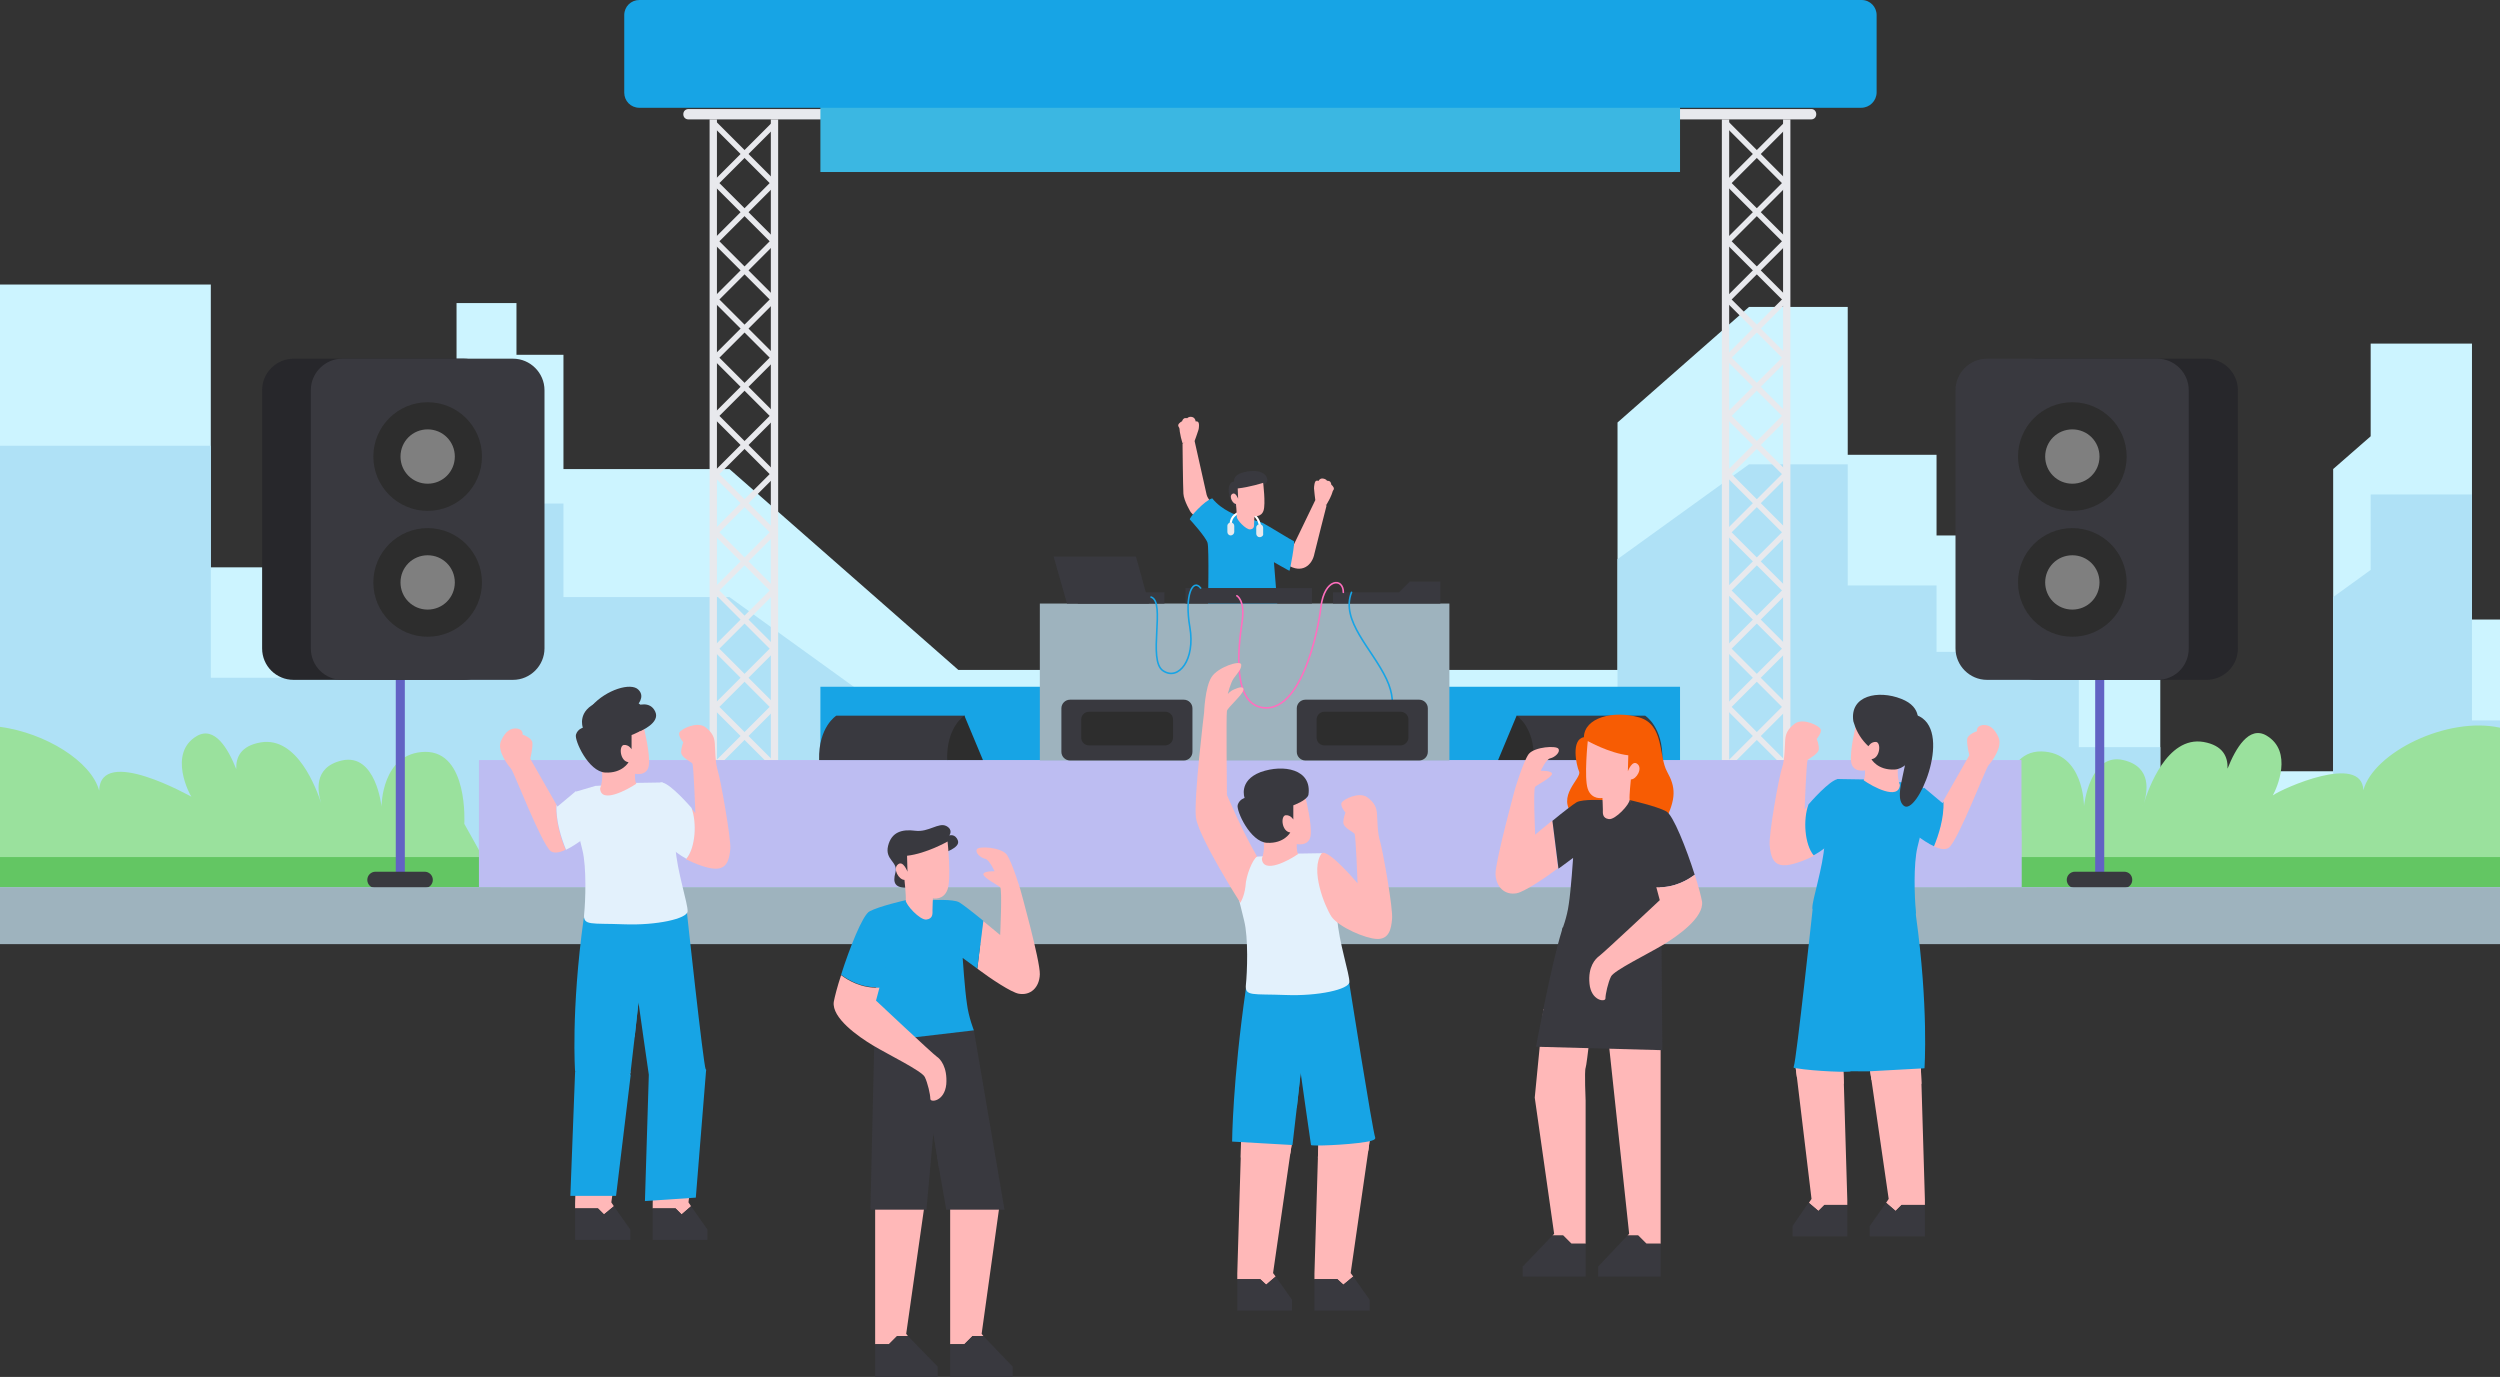 <?xml version="1.0" encoding="utf-8"?>
<!-- Generator: Adobe Illustrator 23.0.1, SVG Export Plug-In . SVG Version: 6.00 Build 0)  -->
<svg version="1.1" xmlns="http://www.w3.org/2000/svg" xmlns:xlink="http://www.w3.org/1999/xlink" x="0px" y="0px"
	 viewBox="0 0 579.9 319.4" style="enable-background:new 0 0 579.9 319.4;" xml:space="preserve">
<rect x="0" y="0" width="579.9" height="319.4" fill="#333333" stroke="none"/>
<style type="text/css">
	.st0{fill:#CCF4FF;}
	.st1{fill:#AFE1F6;}
	.st2{fill:#9AE19D;}
	.st3{fill:#63C663;}
	.st4{fill:#E8E9ED;}
	.st5{fill:#3BB7E2;}
	.st6{fill:#17A4E5;}
	.st7{fill:#BDBDF2;}
	.st8{fill:#FFB8B8;}
	.st9{fill:none;stroke:#E252A0;stroke-width:0.175;stroke-linecap:round;stroke-linejoin:round;stroke-miterlimit:10;}
	.st10{fill:none;stroke:#E252A0;stroke-width:0.173;stroke-linecap:round;stroke-linejoin:round;stroke-miterlimit:10;}
	.st11{fill:none;stroke:#FFFFFF;stroke-width:0.5;stroke-miterlimit:10;}
	.st12{fill:#39393F;}
	.st13{fill:#9EB3BE;}
	.st14{fill:none;stroke:#FF6EBE;stroke-width:0.375;stroke-linecap:round;stroke-linejoin:round;stroke-miterlimit:10;}
	.st15{fill:none;stroke:#17A4E5;stroke-width:0.375;stroke-linecap:round;stroke-linejoin:round;stroke-miterlimit:10;}
	.st16{fill:#2D2D2D;}
	.st17{fill:#6262C4;}
	.st18{fill:#27272B;}
	.st19{fill:#7F7F7F;}
	.st20{fill:#E3F1FC;}
	.st21{fill:#F75C03;}
	.st22{fill:none;stroke:#362451;stroke-width:0.314;stroke-linecap:round;stroke-linejoin:round;stroke-miterlimit:10;}
</style>
<g id="BACKGROUND">
</g>
<g id="OBJECTS">
	<g>
		<polygon class="st0" points="579.9,143.7 579.9,206.8 0,206.8 0,66 48.9,66 48.9,131.6 88.3,131.6 105.9,102.7 105.9,70.3 
			119.8,70.3 119.8,82.3 130.7,82.3 130.7,108.8 169.2,108.8 222.3,155.4 375.2,155.4 375.2,98 405.7,71.2 428.6,71.2 428.6,105.5 
			449.2,105.5 449.2,124.2 482.2,124.2 482.2,151.2 501.1,151.2 501.1,178.9 541.2,178.9 541.2,108.8 549.9,101.2 549.9,79.7 
			573.4,79.7 573.4,143.7 		"/>
		<polygon class="st1" points="579.9,167.1 579.9,218.9 0,218.9 0,103.4 48.9,103.4 48.9,157.2 88.3,157.2 105.9,133.5 105.9,106.9 
			119.8,106.9 119.8,116.8 130.7,116.8 130.7,138.5 169.2,138.5 222.3,176.8 375.2,176.8 375.2,129.7 405.7,107.7 428.6,107.7 
			428.6,135.8 449.2,135.8 449.2,151.2 482.2,151.2 482.2,173.3 501.1,173.3 501.1,196 541.2,196 541.2,138.5 549.9,132.2 
			549.9,114.7 573.4,114.7 573.4,167.1 		"/>
	</g>
	<g>
		<path class="st2" d="M116.1,205.8H0v-37.2c10.5,1.4,21.2,8,23,14.8c0.3-10.6,21.3,1.4,21.4,1.4v0c-0.3-0.3-5.6-10.1,1.3-14.1
			c4.1-2.3,7.2,2.9,9.1,7.7c-0.1-2.7,1-5.4,5.7-6.2c8.5-1.4,12.9,10.8,14,14.1c-0.7-2.3-2.1-8.3,4.8-9.9c7.9-1.8,9.2,10.7,9.2,10.7
			c0-0.1,0-12.5,10.1-12.7c10.1-0.1,9.1,16.7,9.1,16.7l4.3,7.7L116.1,205.8z"/>
		<polygon class="st3" points="112.1,198.8 116.1,205.8 0,205.8 0,198.8 		"/>
		<path class="st2" d="M497,187C497,187,497,187,497,187c0-0.1,0-0.1,0.1-0.2C497,186.9,497,187,497,187z M548.2,183.3
			c-0.3-8.7-18.8-0.4-21,1.2c0.9-1.6,4.8-10.2-1.5-13.9c-4-2.3-7.1,2.9-9,7.7c0.1-2.7-1-5.4-5.6-6.2c-8.5-1.4-12.8,11-13.8,14.2
			c0.7-2.3,2.1-8.4-4.8-10c-7.8-1.8-9.1,10.7-9.1,10.7c0-0.1,0-12.5-9.9-12.7c-10-0.1-9,16.7-9,16.7l-4.3,7.7l-3.9,7h123.6v-36.9
			C567.7,166.1,550.6,174.5,548.2,183.3z"/>
		<polygon class="st3" points="579.9,198.8 579.9,205.8 456.2,205.8 460.1,198.8 		"/>
	</g>
	<g>
		<g>
			<g>
				<g>
					<g>
						<g>
							<rect x="178.8" y="27.7" class="st4" width="1.7" height="151.6"/>
							<rect x="164.6" y="27.7" class="st4" width="1.7" height="151.6"/>
						</g>
						<g>
							
								<rect x="162.7" y="170.1" transform="matrix(0.707 -0.707 0.707 0.707 -70.146 172.127)" class="st4" width="20.1" height="1.3"/>
							
								<rect x="162.7" y="170.1" transform="matrix(0.707 0.707 -0.707 0.707 171.313 -72.112)" class="st4" width="20.1" height="1.3"/>
						</g>
						<g>
							
								<rect x="162.7" y="156.6" transform="matrix(0.707 -0.707 0.707 0.707 -60.605 168.175)" class="st4" width="20.1" height="1.3"/>
							
								<rect x="162.7" y="156.6" transform="matrix(0.707 0.707 -0.707 0.707 161.772 -76.064)" class="st4" width="20.1" height="1.3"/>
						</g>
						<g>
							
								<rect x="162.7" y="143.1" transform="matrix(0.707 -0.707 0.707 0.707 -51.064 164.224)" class="st4" width="20.1" height="1.3"/>
							
								<rect x="162.7" y="143.1" transform="matrix(0.707 0.707 -0.707 0.707 152.231 -80.016)" class="st4" width="20.1" height="1.3"/>
						</g>
						<g>
							
								<rect x="162.7" y="129.6" transform="matrix(0.707 -0.707 0.707 0.707 -41.523 160.272)" class="st4" width="20.1" height="1.3"/>
							
								<rect x="162.7" y="129.6" transform="matrix(0.707 0.707 -0.707 0.707 142.691 -83.968)" class="st4" width="20.1" height="1.3"/>
						</g>
						<g>
							
								<rect x="162.7" y="116.1" transform="matrix(0.707 -0.707 0.707 0.707 -31.982 156.32)" class="st4" width="20.1" height="1.3"/>
							
								<rect x="162.7" y="116.1" transform="matrix(0.707 0.707 -0.707 0.707 133.15 -87.92)" class="st4" width="20.1" height="1.3"/>
						</g>
						<g>
							
								<rect x="162.7" y="102.6" transform="matrix(0.707 -0.707 0.707 0.707 -22.441 152.368)" class="st4" width="20.1" height="1.3"/>
							
								<rect x="162.7" y="102.6" transform="matrix(0.707 0.707 -0.707 0.707 123.609 -91.872)" class="st4" width="20.1" height="1.3"/>
						</g>
						<g>
							
								<rect x="162.7" y="89.1" transform="matrix(0.707 -0.707 0.707 0.707 -12.9 148.416)" class="st4" width="20.1" height="1.3"/>
							
								<rect x="162.7" y="89.1" transform="matrix(0.707 0.707 -0.707 0.707 114.068 -95.824)" class="st4" width="20.1" height="1.3"/>
						</g>
						<g>
							
								<rect x="162.7" y="75.6" transform="matrix(0.707 -0.707 0.707 0.707 -3.359 144.464)" class="st4" width="20.1" height="1.3"/>
							
								<rect x="162.7" y="75.6" transform="matrix(0.707 0.707 -0.707 0.707 104.527 -99.776)" class="st4" width="20.1" height="1.3"/>
						</g>
						<g>
							
								<rect x="162.7" y="62.1" transform="matrix(0.707 -0.707 0.707 0.707 6.182 140.512)" class="st4" width="20.1" height="1.3"/>
							
								<rect x="162.7" y="62.1" transform="matrix(0.707 0.707 -0.707 0.707 94.986 -103.728)" class="st4" width="20.1" height="1.3"/>
						</g>
						<g>
							
								<rect x="162.7" y="48.6" transform="matrix(0.707 -0.707 0.707 0.707 15.723 136.56)" class="st4" width="20.1" height="1.3"/>
							
								<rect x="162.7" y="48.6" transform="matrix(0.707 0.707 -0.707 0.707 85.445 -107.68)" class="st4" width="20.1" height="1.3"/>
						</g>
						<g>
							
								<rect x="162.7" y="35.1" transform="matrix(0.707 -0.707 0.707 0.707 25.263 132.608)" class="st4" width="20.1" height="1.3"/>
							
								<rect x="162.7" y="35.1" transform="matrix(0.707 0.707 -0.707 0.707 75.904 -111.632)" class="st4" width="20.1" height="1.3"/>
						</g>
					</g>
					<g>
						<g>
							<rect x="413.6" y="27.7" class="st4" width="1.7" height="151.6"/>
							<rect x="399.4" y="27.7" class="st4" width="1.7" height="151.6"/>
						</g>
						<g>
							
								<rect x="397.5" y="170.1" transform="matrix(0.707 -0.707 0.707 0.707 -1.373 338.158)" class="st4" width="20.1" height="1.3"/>
							
								<rect x="397.5" y="170.1" transform="matrix(0.707 0.707 -0.707 0.707 240.085 -238.143)" class="st4" width="20.1" height="1.3"/>
						</g>
						<g>
							
								<rect x="397.5" y="156.6" transform="matrix(0.707 -0.707 0.707 0.707 8.168 334.207)" class="st4" width="20.1" height="1.3"/>
							
								<rect x="397.5" y="156.6" transform="matrix(0.707 0.707 -0.707 0.707 230.544 -242.095)" class="st4" width="20.1" height="1.3"/>
						</g>
						<g>
							
								<rect x="397.5" y="143.1" transform="matrix(0.707 -0.707 0.707 0.707 17.709 330.255)" class="st4" width="20.1" height="1.3"/>
							
								<rect x="397.5" y="143.1" transform="matrix(0.707 0.707 -0.707 0.707 221.003 -246.047)" class="st4" width="20.1" height="1.3"/>
						</g>
						<g>
							
								<rect x="397.5" y="129.6" transform="matrix(0.707 -0.707 0.707 0.707 27.25 326.304)" class="st4" width="20.1" height="1.3"/>
							
								<rect x="397.5" y="129.6" transform="matrix(0.707 0.707 -0.707 0.707 211.464 -250)" class="st4" width="20.1" height="1.3"/>
						</g>
						<g>
							
								<rect x="397.5" y="116.1" transform="matrix(0.707 -0.707 0.707 0.707 36.791 322.352)" class="st4" width="20.1" height="1.3"/>
							
								<rect x="397.5" y="116.1" transform="matrix(0.707 0.707 -0.707 0.707 201.923 -253.952)" class="st4" width="20.1" height="1.3"/>
						</g>
						<g>
							
								<rect x="397.5" y="102.6" transform="matrix(0.707 -0.707 0.707 0.707 46.331 318.399)" class="st4" width="20.1" height="1.3"/>
							
								<rect x="397.5" y="102.6" transform="matrix(0.707 0.707 -0.707 0.707 192.381 -257.903)" class="st4" width="20.1" height="1.3"/>
						</g>
						<g>
							
								<rect x="397.5" y="89.1" transform="matrix(0.707 -0.707 0.707 0.707 55.872 314.447)" class="st4" width="20.1" height="1.3"/>
							
								<rect x="397.5" y="89.1" transform="matrix(0.707 0.707 -0.707 0.707 182.84 -261.855)" class="st4" width="20.1" height="1.3"/>
						</g>
						<g>
							
								<rect x="397.5" y="75.6" transform="matrix(0.707 -0.707 0.707 0.707 65.413 310.495)" class="st4" width="20.1" height="1.3"/>
							
								<rect x="397.5" y="75.6" transform="matrix(0.707 0.707 -0.707 0.707 173.299 -265.807)" class="st4" width="20.1" height="1.3"/>
						</g>
						<g>
							
								<rect x="397.5" y="62.1" transform="matrix(0.707 -0.707 0.707 0.707 74.955 306.544)" class="st4" width="20.1" height="1.3"/>
							
								<rect x="397.5" y="62.1" transform="matrix(0.707 0.707 -0.707 0.707 163.759 -269.76)" class="st4" width="20.1" height="1.3"/>
						</g>
						<g>
							
								<rect x="397.5" y="48.6" transform="matrix(0.707 -0.707 0.707 0.707 84.496 302.592)" class="st4" width="20.1" height="1.3"/>
							
								<rect x="397.5" y="48.6" transform="matrix(0.707 0.707 -0.707 0.707 154.218 -273.712)" class="st4" width="20.1" height="1.3"/>
						</g>
						<g>
							
								<rect x="397.5" y="35.1" transform="matrix(0.707 -0.707 0.707 0.707 94.036 298.639)" class="st4" width="20.1" height="1.3"/>
							
								<rect x="397.5" y="35.1" transform="matrix(0.707 0.707 -0.707 0.707 144.676 -277.663)" class="st4" width="20.1" height="1.3"/>
						</g>
					</g>
				</g>
				<path class="st4" d="M420.2,25.3H159.7c-0.7,0-1.2,0.5-1.2,1.2l0,0c0,0.7,0.5,1.2,1.2,1.2h260.4c0.7,0,1.2-0.5,1.2-1.2l0,0
					C421.3,25.8,420.8,25.3,420.2,25.3z"/>
			</g>
			<rect x="190.3" y="21.4" class="st5" width="199.4" height="18.5"/>
			<rect x="190.3" y="159.3" class="st6" width="199.4" height="18.5"/>
			<path class="st6" d="M431.7,25H148.3c-2,0-3.5-1.6-3.5-3.5V3.5c0-2,1.6-3.5,3.5-3.5h283.5c2,0,3.5,1.6,3.5,3.5v17.9
				C435.3,23.4,433.7,25,431.7,25z"/>
		</g>
		<g>
			<rect x="111.1" y="176.3" class="st7" width="357.8" height="29.5"/>
			<rect x="111.1" y="192.7" class="st7" width="357.8" height="13.1"/>
		</g>
		<g>
			<g>
				<g>
					<g>
						<g>
							<path class="st8" d="M273.6,98.9c-0.1,1.5,0.7,3.9,0.7,3.9s1.4-0.3,1.6-0.5c0.1-0.2,1.5-2.4,1.6-2.7s0.2-1.1,0.2-1.1l-3-0.2"
								/>
							<path class="st8" d="M277.2,98.7c0.4-1.2-0.1-1.9-0.8-2c-0.7-0.1-1,0.3-1,0.3s-0.6-0.1-0.8,0.1c-0.3,0.2-0.4,0.6-0.4,0.6
								s-0.8,0.4-0.9,0.9s0.9,1.3,1.1,1.7c0.2,0.4,2-0.3,2.4-0.8S277.2,98.7,277.2,98.7z"/>
							<path class="st8" d="M278.2,121l-2-2.2c0,0-1.6-2.6-1.7-4.3c-0.1-1.8-0.2-11.6-0.2-11.6s0.8-0.5,0.9-1
								c0.1-0.5,1.9-2.5,1.9-2.5s-1.2-0.1-1.1-0.8c0-0.7,1.4-1,1.8-0.8c0.5,0.2,0.3,1.6,0.2,1.9c-0.1,0.4-0.9,2.6-0.9,2.6l2.8,12.5
								c0.5,1.7,3.3,4.1,3.3,4.1l-4.9,2.6"/>
							<path class="st9" d="M275,98.5"/>
							<path class="st9" d="M275.3,100.3"/>
						</g>
						<g>
							<path class="st8" d="M309.2,113.6c-0.2,1.4-1.6,3.6-1.6,3.6s-1.3-0.6-1.4-0.8c-0.1-0.2-0.9-2.7-0.9-2.9
								c0-0.3,0.1-1.1,0.1-1.1l2.9,0.5"/>
							<path class="st8" d="M305.7,112.7c-0.1-1.3,0.5-1.8,1.2-1.7s0.9,0.5,0.9,0.5s0.6,0,0.8,0.3c0.2,0.3,0.2,0.6,0.2,0.6
								s0.7,0.6,0.6,1c0,0.5-1.1,1-1.4,1.4c-0.3,0.4-1.9-0.8-2.1-1.2C305.6,113,305.7,112.7,305.7,112.7z"/>
							<path class="st8" d="M299.6,127.4l5.5-11.4c0,0-0.3-2.3-0.3-2.7c0-0.4,0.1-1.8,0.6-1.8c0.5-0.1,1.7,0.5,1.6,1.2
								c-0.1,0.7-1.3,0.6-1.3,0.6s1.3,2.3,1.3,2.8c0,0.5,0.7,1.2,0.7,1.2s-2.4,9.4-2.8,11.1c-0.5,2.7-2.9,4.8-6.3,2.6"/>
							<path class="st10" d="M305.6,113.1"/>
							<path class="st10" d="M306.7,112"/>
						</g>
						<path class="st6" d="M287.2,119.6c0,0-3.7-1.1-6-4c-1.7,0.4-5.5,4.6-5.2,4.9c0.3,0.3,3.7,4.1,4.1,5.4
							c0.4,1.3,0.1,14.9,0.1,14.9l16.1-0.4l-0.8-10c0,0,3.5,2,3.6,2c0.1,0,1.4-6.8,1-6.9c-0.4-0.1-6-3.6-7.2-4.2
							c-1.2-0.5-3.1-0.9-3.1-0.9L287.2,119.6z"/>
						<path class="st11" d="M285.5,121.6c-0.2-3.4,6-4.5,6.8,0.5"/>
						<g>
							<path class="st12" d="M287,117.9c-1-0.4-2-2.5-2-4.4c0.1-1.9,1.3-1.8,1.3-1.8s-0.5-1.4,2-2.1c2.5-0.7,5-0.4,5.6,1.3
								c0.6,1.6-2.1,2-2.1,2L287,117.9z"/>
							<g>
								<g>
									<path class="st8" d="M287.1,113.3l0.1,2.4c0,0-0.6-1.7-1.4-1.1c-0.8,0.6,0.2,2.3,0.9,2.3c0,0,0.2,2.3,0.2,3
										c-0.1,0.6,2.1,3,3.1,2.9c1-0.1,0.9-0.9,0.9-1.4c0-0.5,0.1-1.7,0.1-1.7s1.6,0.3,2.1-1.3S293,112,293,112
										S289.9,113,287.1,113.3z"/>
								</g>
							</g>
						</g>
					</g>
					<path class="st4" d="M285.5,124.2L285.5,124.2c-0.5,0-0.8-0.4-0.8-0.8v-1.4c0-0.5,0.4-0.8,0.8-0.8l0,0c0.5,0,0.8,0.4,0.8,0.8
						v1.4C286.3,123.8,285.9,124.2,285.5,124.2z"/>
					<path class="st4" d="M292.2,124.6L292.2,124.6c-0.5,0-0.8-0.4-0.8-0.8v-1.4c0-0.5,0.4-0.8,0.8-0.8l0,0c0.5,0,0.8,0.4,0.8,0.8
						v1.4C293.1,124.2,292.7,124.6,292.2,124.6z"/>
				</g>
				<rect x="241.2" y="140" class="st13" width="95" height="36.4"/>
				<g>
					<rect x="250" y="137.4" class="st12" width="20.1" height="2.6"/>
					<polygon class="st12" points="244.4,129.1 263.5,129.1 266.5,140 247.5,140 					"/>
				</g>
				<rect x="275" y="136.4" class="st12" width="29.3" height="3.6"/>
				<polygon class="st12" points="309.2,140 309.2,137.4 324.5,137.4 327,134.9 334.1,134.9 334.1,140 				"/>
				<path class="st14" d="M311.6,137.4c0-3.5-4.4-3.3-5.2,3.4c-0.8,6.7-4.7,23.6-12.8,23.4c-8.1-0.2-6.3-14.6-5.5-19.8
					c0.8-5.2-1.2-6.2-1.2-6.2"/>
				<path class="st15" d="M313.5,137.4c-2.6,6.6,4.8,13.1,8.1,20.1c3.3,7-0.4,10.5-0.4,10.5"/>
				<path class="st15" d="M278.5,136.4c-1.8-2.3-3.8,1.6-2.5,9.1c1.3,7.5-2.6,12.5-6.2,10.1c-3.7-2.4,0.7-16-2.8-17.1"/>
			</g>
			<g>
				<path class="st12" d="M274.6,162.3h-26.4c-1.1,0-2,0.9-2,2v10.1c0,1.1,0.9,2,2,2h26.4c1.1,0,2-0.9,2-2v-10.1
					C276.6,163.2,275.7,162.3,274.6,162.3z"/>
				<path class="st16" d="M270.3,172.9h-17.7c-1,0-1.8-0.8-1.8-1.8v-4.2c0-1,0.8-1.8,1.8-1.8h17.7c1,0,1.8,0.8,1.8,1.8v4.2
					C272.1,172,271.3,172.9,270.3,172.9z"/>
			</g>
			<g>
				<path class="st12" d="M329.2,162.3h-26.4c-1.1,0-2,0.9-2,2v10.1c0,1.1,0.9,2,2,2h26.4c1.1,0,2-0.9,2-2v-10.1
					C331.2,163.2,330.3,162.3,329.2,162.3z"/>
				<path class="st16" d="M324.9,172.9h-17.7c-1,0-1.8-0.8-1.8-1.8v-4.2c0-1,0.8-1.8,1.8-1.8h17.7c1,0,1.8,0.8,1.8,1.8v4.2
					C326.7,172,325.9,172.9,324.9,172.9z"/>
			</g>
		</g>
		<g>
			<path class="st12" d="M351.8,166l4,10.3h24l0,0l5.8,0c0.2-7.7-4-10.3-4-10.3H351.8z"/>
			<path class="st16" d="M355.8,176.3c0.2-7.7-4-10.3-4-10.3l-4.3,10.3L355.8,176.3z"/>
		</g>
		<g>
			<path class="st12" d="M223.8,166l-4,10.3h-24l0,0l-5.8,0c-0.2-7.7,4-10.3,4-10.3H223.8z"/>
			<path class="st16" d="M219.7,176.3c-0.2-7.7,4-10.3,4-10.3l4.3,10.3L219.7,176.3z"/>
		</g>
		<g>
			<g>
				<g>
					<rect x="486" y="154.8" class="st17" width="2.1" height="49.3"/>
					<path class="st12" d="M492.7,202.2h-11.4c-1,0-1.9,0.8-1.9,1.9l0,0c0,1,0.8,1.9,1.9,1.9h11.4c1,0,1.9-0.8,1.9-1.9l0,0
						C494.6,203,493.8,202.2,492.7,202.2z"/>
				</g>
				<g>
					<path class="st18" d="M511.8,157.7h-39.5c-4,0-7.3-3.3-7.3-7.3V90.5c0-4,3.3-7.3,7.3-7.3h39.5c4,0,7.3,3.3,7.3,7.3v59.9
						C519.1,154.5,515.8,157.7,511.8,157.7z"/>
					<path class="st12" d="M500.4,157.7h-39.5c-4,0-7.3-3.3-7.3-7.3V90.5c0-4,3.3-7.3,7.3-7.3h39.5c4,0,7.3,3.3,7.3,7.3v59.9
						C507.7,154.5,504.5,157.7,500.4,157.7z"/>
					<g>
						<g>
							<circle class="st16" cx="480.7" cy="105.9" r="12.6"/>
							<path class="st19" d="M487,105.9c0,3.5-2.8,6.3-6.3,6.3c-3.5,0-6.3-2.8-6.3-6.3c0-3.5,2.8-6.3,6.3-6.3
								C484.2,99.6,487,102.4,487,105.9z"/>
						</g>
						<g>
							<circle class="st16" cx="480.7" cy="135.1" r="12.6"/>
							<path class="st19" d="M487,135.1c0,3.5-2.8,6.3-6.3,6.3c-3.5,0-6.3-2.8-6.3-6.3s2.8-6.3,6.3-6.3
								C484.2,128.8,487,131.6,487,135.1z"/>
						</g>
					</g>
				</g>
			</g>
			<g>
				<g>
					
						<rect x="91.8" y="154.8" transform="matrix(-1 -1.224647e-16 1.224647e-16 -1 185.703 358.858)" class="st17" width="2.1" height="49.3"/>
					<path class="st12" d="M87.1,202.2h11.4c1,0,1.9,0.8,1.9,1.9l0,0c0,1-0.8,1.9-1.9,1.9H87.1c-1,0-1.9-0.8-1.9-1.9l0,0
						C85.2,203,86.1,202.2,87.1,202.2z"/>
				</g>
				<g>
					<path class="st18" d="M68.1,157.7h39.5c4,0,7.3-3.3,7.3-7.3V90.5c0-4-3.3-7.3-7.3-7.3H68.1c-4,0-7.3,3.3-7.3,7.3v59.9
						C60.8,154.5,64.1,157.7,68.1,157.7z"/>
					<path class="st12" d="M79.4,157.7H119c4,0,7.3-3.3,7.3-7.3V90.5c0-4-3.3-7.3-7.3-7.3H79.4c-4,0-7.3,3.3-7.3,7.3v59.9
						C72.1,154.5,75.4,157.7,79.4,157.7z"/>
					<g>
						<g>
							<circle class="st16" cx="99.2" cy="105.9" r="12.6"/>
							<path class="st19" d="M92.9,105.9c0,3.5,2.8,6.3,6.3,6.3c3.5,0,6.3-2.8,6.3-6.3c0-3.5-2.8-6.3-6.3-6.3
								C95.7,99.6,92.9,102.4,92.9,105.9z"/>
						</g>
						<g>
							<circle class="st16" cx="99.2" cy="135.1" r="12.6"/>
							<path class="st19" d="M92.9,135.1c0,3.5,2.8,6.3,6.3,6.3c3.5,0,6.3-2.8,6.3-6.3s-2.8-6.3-6.3-6.3
								C95.7,128.8,92.9,131.6,92.9,135.1z"/>
						</g>
					</g>
				</g>
			</g>
		</g>
	</g>
	<g>
		<rect y="205.8" class="st13" width="579.9" height="13.2"/>
	</g>
	<g>
		<g>
			<g>
				<polygon class="st8" points="317.4,266.9 313.3,295.3 313.9,296.1 311.6,298 310.2,296.7 304.9,296.7 304.9,295.4 305.7,268.6 
					305.9,263.2 317.8,263.8 				"/>
				<polygon class="st8" points="317.8,263.8 317.4,266.9 305.7,268.6 305.9,263.2 				"/>
				<polygon class="st12" points="317.7,301.5 317.7,304 304.9,304 304.9,296.7 310.2,296.7 311.6,298 313.9,296.1 				"/>
				<polygon class="st8" points="299.3,267.6 295.3,295.3 295.9,296.1 293.7,298 292.3,296.7 287,296.7 287,295.4 287.8,268.5 
					287.9,263.2 299.7,264.9 				"/>
				<polygon class="st8" points="287.9,263.2 299.7,264.9 299.3,267.6 287.8,268.5 				"/>
				<path class="st6" d="M317.3,264.8c-0.2,0-0.4,0.1-0.6,0.1c-4.2,0.7-12.6,1-12.6,0.7c-0.1-0.5-2.4-16.8-2.4-16.8l-0.9,8.2l-1,8.6
					l-14-0.8c0,0,0.1-14,3.2-35.5l3.7-2.9l17.5,1.1l0.6,0l2.1,0.1c0,0,5.5,34.8,6.1,36.3C319.1,264.3,318.4,264.6,317.3,264.8z"/>
				<path class="st20" d="M291.6,198.7c3.2-0.1,9.5-0.7,9.5-0.7l6.1-0.1c0,0,2.7,9.9,3,15.2c0.3,5.2,2.9,13,2.8,14.7
					c-0.1,1.7-7.2,3.3-14.8,3s-9.5,0.4-9.2-2.4c0.3-2.8,0.6-10.8-0.4-14.8c-1-4-1.9-7.8-1.9-7.8l0.5-5.8"/>
				<g>
					<path class="st8" d="M292.7,199.2c0.8-2.1,0.4-4.4,0.4-4.4l2.1-6.3l6.3-4h0.9l0.5,0.8c0,0,1.5,6.1,1.1,8.6
						c-0.4,2.5-3.2,1.9-3.2,1.9s-0.1,1.6,0.3,2.3C299,199.6,293,202.8,292.7,199.2z"/>
					<path class="st12" d="M303.5,184.4c-0.4,1.3-3.5,2.4-3.5,2.4v3.3c0,0-0.6-1.1-1.8-1c-1.2,0.2-0.9,3.8,1.1,4
						c0,0-1.4,2.6-5.4,2.4c-3.9-0.2-7.2-7.5-6.8-8.8c0.4-1.3,1.6-1.6,1.6-1.6s-1.5-4,3.7-6C297.7,177.2,304.4,178.4,303.5,184.4z"/>
				</g>
				<g>
					<path class="st8" d="M306.6,197.9c1.6-1,8.3,7,8.3,7s-0.4-11.1-0.7-11.5c-0.3-0.4-2.6-1.4-2.6-2.6c0-1.2,0.5-2.3,0.5-2.3
						s-1.3-1.5-0.9-2.3c0.4-0.8,4-2.6,5.9-1.3c1.8,1.3,2.2,2.5,2.3,3.8c0.1,1.3,0.1,4.5,0.7,6.4c0.6,1.9,3.1,15.8,2.8,18.1
						c-0.2,2.3-0.7,4.7-3.5,4.6c-2.7-0.1-8.7-2.7-10.5-5.1C307.3,210.3,303.8,201.7,306.6,197.9z"/>
				</g>
				<path class="st8" d="M291.6,198.7c-3.5-6-7-14.3-7-14.3s-0.2-18.7,0-19.5c0.2-0.8,3.6-3.7,3.8-4.8c0.2-1.1-1.2-0.6-2.1-0.2
					c-1,0.4-1.5,1.1-1.5,1.1s0.6-2.6,1.4-3.7c0.8-1.1,1.9-2.2,1.7-3.2c-0.2-1-5.4,0.6-6.9,3c-1.5,2.4-1.7,8.2-1.7,8.2
					s-2.4,19.7-1.9,24.3c0.6,4.6,10.3,19.8,10.3,19.8s0.9-1.3,1.2-3.8C289,203.1,290.6,199.2,291.6,198.7z"/>
				<polygon class="st6" points="301.7,248.9 300.8,257.1 296.8,247.6 				"/>
				<polygon class="st12" points="299.7,301.5 299.7,304 287,304 287,296.7 292.3,296.7 293.7,298 295.9,296.1 				"/>
			</g>
			<g>
				<g>
					<polygon class="st8" points="210.2,309.4 210.6,309.9 208.1,309.9 206.2,311.8 203,311.8 203,278.6 214.7,277.8 					"/>
					<polygon class="st12" points="217.5,317 217.5,319.4 203,319.4 203,311.8 206.2,311.8 208.1,309.9 210.6,309.9 					"/>
				</g>
				<g>
					<polygon class="st8" points="227.7,309.4 228.1,309.9 225.6,309.9 223.7,311.8 220.4,311.8 220.4,278.6 232.1,277.8 					"/>
					<polygon class="st12" points="234.9,317 234.9,319.4 220.4,319.4 220.4,311.8 223.7,311.8 225.6,309.9 228.1,309.9 					"/>
				</g>
				<polygon class="st12" points="233,280.6 219.5,280.6 217.8,270.9 216.5,262.8 214.9,280.6 201.9,280.6 202.8,241.7 225.9,239 
									"/>
				<polygon class="st12" points="220.9,253 217.8,270.9 216.5,262.8 216.6,253.8 				"/>
				<g>
					<path class="st8" d="M241.2,226c-0.1,3.1-2.2,5-4.9,4.5c-1.7-0.3-6.4-3.4-9.6-5.8l1.3-11.1c2.1,1.7,4,3.3,4,3.3
						s0.5-10.7,0-11.1c-0.4-0.4-3.9-2.2-3.9-3c0-0.8,2.6-0.7,2.6-0.7s-1.2-2.7-2.2-2.9c-1-0.2-2.4-1.4-1.9-2.2
						c0.4-0.8,5.5-0.5,6.9,1.2c1.3,1.8,3.2,8.2,3.2,8.2S241.3,222.9,241.2,226z"/>
					<path class="st6" d="M226.7,224.7c-1.9-1.4-3.4-2.5-3.4-2.5s0.5,7.5,1,10.7c0.4,3.1,1.6,6.1,1.6,6.1l-23,2.7l-1.5-5.4l3.9-15.9
						l4.8-11.6l6,0c0,0,5-0.3,6.4,0.5c0.7,0.4,3.3,2.4,5.6,4.3L226.7,224.7z"/>
					<g>
						<path class="st12" d="M210.5,205.9c-2.8,0.1-3.5-1-2.8-3.5c0.7-2.5-2.5-2.9-1.7-6.2c0.8-3.2,3.2-3.9,6.3-3.5
							c3.1,0.4,5.4-2,7.2-1.1c1.7,0.9,0.7,2.2,0.7,2.2s1.4-0.5,2,1.2c0.6,1.7-3.5,2.9-3.5,2.9S210.5,205.9,210.5,205.9z"/>
						<g>
							<path class="st8" d="M210.4,198.5l0.1,3.7c0,0-1-2.7-2.2-1.7c-1.3,1,0.2,3.6,1.5,3.6c0,0,0.4,3.7,0.3,4.7
								c-0.1,1,3.3,4.7,4.8,4.5c1.6-0.2,1.4-1.5,1.4-2.2c0-0.7,0.1-2.7,0.1-2.7s2.5,0.5,3.4-2.1c0.9-2.6,0-11.1,0-11.1
								S214.9,198,210.4,198.5z"/>
						</g>
					</g>
					<path class="st6" d="M210.1,208.8l-4.2,13.4l-1.9,6.8c-4.2,0.2-7.3-1.7-8.9-2.9c1.9-6,5-13.9,6.6-14.7
						C203.9,210.2,210.1,208.8,210.1,208.8z"/>
					<path class="st8" d="M219.5,251.5c-0.4,4-3.7,4.3-3.7,3.4c0-1-0.6-3.7-1.3-5.1c-0.7-1.4-8.5-5.2-12-7.3
						c-3.5-2.1-9.6-6.4-9.1-10.1c0.2-1.1,0.8-3.5,1.7-6.2c1.6,1.2,4.7,3.1,8.9,2.9l-0.8,3c0,0,13.2,12.4,14.1,13
						C218.1,245.6,219.8,247.5,219.5,251.5z"/>
				</g>
			</g>
			<g>
				<g>
					<polygon class="st8" points="377.9,286.2 377.5,286.6 380,286.6 381.9,288.5 385.2,288.5 385.2,234 372.1,232 					"/>
					<polygon class="st12" points="370.7,293.8 370.7,296.1 385.2,296.1 385.2,288.5 381.9,288.5 380,286.6 377.5,286.6 					"/>
				</g>
				<path class="st8" d="M367.8,247.7c-0.3,0.7,0,7.6,0,7.6l0,33.2h-3.3l-1.9-1.9h-2.5l0.4-0.4l-4.5-31.6l2-20.5h11.5
					C369.5,234,368.1,247,367.8,247.7z"/>
				<g>
					<polygon class="st12" points="353.2,293.8 353.2,296.1 367.8,296.1 367.8,288.5 364.5,288.5 362.6,286.6 360.1,286.6 					"/>
				</g>
				<g>
					<path class="st8" d="M346.9,202.7c0.1,3.1,2.2,5,4.9,4.5c1.7-0.3,6.4-3.4,9.6-5.8l-1.3-11.1c-2.1,1.7-4,3.3-4,3.3
						s-0.5-10.7,0-11.1c0.4-0.4,3.9-2.2,3.9-3c0-0.8-2.6-0.7-2.6-0.7s1.2-2.7,2.2-2.9c1-0.2,2.4-1.4,1.9-2.2
						c-0.4-0.8-5.5-0.5-6.9,1.2c-1.3,1.8-3.2,8.2-3.2,8.2S346.9,199.6,346.9,202.7z"/>
					<path class="st21" d="M367.4,171c-3,0.5-1.8,6.4-1.1,8c0.6,1.6-5.5,5.7-1.3,10.2c4.2,4.6,18.3,7,21.1,1.5s2.6-8.1,0.6-11.7
						c-2-3.6-0.6-10.9-6.5-12.6C374.1,164.7,367.5,166.5,367.4,171z"/>
					<path class="st12" d="M361.5,201.5c1.9-1.4,3.4-2.5,3.4-2.5s-0.5,7.5-1,10.7c-0.4,3.1-1.6,6.1-1.6,6.1l23,2.7l1.5-5.4
						l-3.9-15.9l-4.8-11.6l-6,0c0,0-5-0.3-6.4,0.5c-0.7,0.4-3.3,2.4-5.6,4.3L361.5,201.5z"/>
					<path class="st12" d="M362.5,215.1c-0.1,0.2-0.1,0.4-0.2,0.7c-2.6,8.4-6,27-6,27l29.3,0.8l-0.2-25.1"/>
					<g>
						<g>
							<path class="st8" d="M377.7,175.2l-0.1,3.7c0,0,1-2.7,2.2-1.7c1.3,1-0.2,3.6-1.5,3.6c0,0-0.4,3.7-0.3,4.7
								c0.1,1-3.3,4.7-4.8,4.5c-1.6-0.2-1.4-1.5-1.4-2.2c0-0.7-0.1-2.7-0.1-2.7s-2.5,0.5-3.4-2.1c-0.9-2.6,0-11.1,0-11.1
								S373.3,174.7,377.7,175.2z"/>
							<path class="st22" d="M368.4,175.9"/>
							<path class="st22" d="M370.4,176.1"/>
						</g>
					</g>
					<path class="st12" d="M378.1,185.6l4.2,13.4l1.9,6.8c4.2,0.2,7.3-1.7,8.9-2.9c-1.9-6-5-13.9-6.6-14.7
						C384.3,187,378.1,185.6,378.1,185.6z"/>
					<path class="st8" d="M368.7,228.2c0.4,4,3.7,4.3,3.7,3.4c0-1,0.6-3.7,1.3-5.1c0.7-1.4,8.5-5.2,12-7.3c3.5-2.1,9.6-6.4,9.1-10.1
						c-0.2-1.1-0.8-3.5-1.7-6.2c-1.6,1.2-4.7,3.1-8.9,2.9l0.8,3c0,0-13.2,12.4-14.1,13C370.1,222.4,368.3,224.2,368.7,228.2z"/>
				</g>
			</g>
			<g>
				<path class="st8" d="M131.2,197.1c-1.4,0.7-2.7,0.9-3.5,0.3c-2.2-1.9-8.5-18.3-9.1-19c-0.6-0.7-3.4-4.2-2.4-6.5
					c1-2.3,2.3-3.1,3.8-2.9c1.5,0.3,1.2,1.4,1.2,1.4s2.2,0.7,2.3,1.9c0.1,1.3-0.5,3.7-0.5,3.7l6.1,10.7
					C128.8,190.5,130.2,194.7,131.2,197.1z"/>
				<g>
					<polygon class="st8" points="163.1,250.6 159.7,278.9 160.3,279.8 158.1,281.7 156.7,280.3 151.4,280.3 151.4,279.1 
						152.2,252.2 152.3,246.9 163.5,247.5 					"/>
					<polygon class="st8" points="163.5,247.5 163.1,250.6 152.2,252.2 152.3,246.9 					"/>
					<polygon class="st12" points="164.1,285.2 164.1,287.6 151.4,287.6 151.4,280.3 156.7,280.3 158.1,281.7 160.3,279.8 					"/>
					<polygon class="st8" points="145.8,251.3 141.8,278.9 142.4,279.8 140.1,281.7 138.7,280.3 133.4,280.3 133.4,279.1 
						134.2,252.2 134.4,246.9 146.2,248.6 					"/>
					<polygon class="st8" points="134.4,246.9 146.2,248.6 145.8,251.3 134.2,252.2 					"/>
					<path class="st6" d="M163.7,248.5c-0.2,0-0.4,0.1-0.6,0.1c-4.2,0.7-12.6,1-12.6,0.7c-0.1-0.5-2.4-16.8-2.4-16.8l-0.9,8.2
						l-1,8.6l-12.8-0.7c0,0-1-14,2-35.6l3.7-2.9l17.5,1.1l0.6,0l2.1,0.1c0,0,3.8,35.3,4.4,36.8C163.9,248.4,163.7,248.5,163.7,248.5
						z"/>
					<polyline class="st6" points="146.3,249.3 142.9,277.4 132.3,277.4 133.4,248.6 138.6,246.5 					"/>
					<polyline class="st6" points="150.5,249.3 149.6,278.6 161.4,277.8 163.8,248.1 153.2,246.1 					"/>
					<path class="st20" d="M138.1,182.3c3.2-0.1,9.5-0.7,9.5-0.7l6.1-0.1c0,0,2.7,9.9,3,15.2c0.3,5.2,2.9,13,2.8,14.7
						c-0.1,1.7-7.2,3.3-14.8,3c-7.6-0.3-9.5,0.4-9.2-2.4c0.3-2.8,0.6-10.8-0.4-14.8c-1-4-1.9-7.8-1.9-7.8l0.5-5.8L138.1,182.3z"/>
					<g>
						<path class="st8" d="M139.2,182.9c0.8-2.1,0.4-4.4,0.4-4.4l2.1-6.3l6.3-4h0.9l0.5,0.8c0,0,1.5,6.1,1.1,8.6
							c-0.4,2.5-3.2,1.9-3.2,1.9s-0.1,1.6,0.3,2.3C145.5,183.2,139.4,186.5,139.2,182.9z"/>
						<path class="st12" d="M150,168.1c-0.4,1.3-3.5,2.4-3.5,2.4v3.3c0,0-0.6-1.1-1.8-1c-1.2,0.2-0.9,3.8,1.1,4c0,0-1.4,2.6-5.4,2.4
							c-3.9-0.2-7.2-7.5-6.8-8.8c0.4-1.3,1.6-1.6,1.6-1.6s-1.5-4,3.7-6C144.2,160.8,150.9,162.1,150,168.1z"/>
						<path class="st12" d="M137.3,163.7c3.3-3.7,9.1-5.5,10.8-3.7c1.7,1.7-0.4,3.7-0.4,3.7s3.1-1.3,4.3,1.4
							c1.2,2.6-3.5,4.5-3.5,4.5"/>
					</g>
					<g>
						<path class="st8" d="M169.4,196.9c-0.2,2.3-0.7,4.7-3.5,4.6c-1.6,0-4.4-1-6.8-2.2c2.1-2.5,2.5-8.2,1.2-11.9
							c0.6,0.7,1,1.2,1,1.2s-0.4-11.1-0.7-11.5c-0.3-0.4-2.6-1.4-2.6-2.6c0-1.2,0.5-2.3,0.5-2.3s-1.3-1.5-0.9-2.3
							c0.4-0.8,4-2.6,5.9-1.3c1.8,1.3,2.2,2.5,2.3,3.8c0.1,1.3,0.1,4.5,0.7,6.4C167.1,180.6,169.6,194.5,169.4,196.9z"/>
					</g>
					<polygon class="st6" points="148.1,232.5 147.2,240.7 143.2,231.2 					"/>
					<polygon class="st12" points="146.2,285.2 146.2,287.6 133.4,287.6 133.4,280.3 138.7,280.3 140.1,281.7 142.4,279.8 					"/>
				</g>
				<path class="st20" d="M136.9,193.3c0,0-3,2.6-5.6,3.8c-1-2.4-2.4-6.6-2.2-10.4l0.2,0.4l4.3-3.6l2.2,2.7L136.9,193.3z"/>
				<path class="st20" d="M159.2,199.2c-1.6-0.9-3-1.9-3.7-2.8c-1.8-2.4-5.2-11-2.4-14.8c1.2-0.8,5.4,3.6,7.3,5.8
					C161.7,190.9,161.3,196.7,159.2,199.2z"/>
			</g>
			<g>
				<g>
					<path class="st8" d="M448.6,196.3c1.4,0.7,2.7,0.9,3.5,0.3c2.2-1.9,8.5-18.3,9.1-19c0.6-0.7,3.4-4.2,2.4-6.5
						c-1-2.3-2.3-3.1-3.8-2.9c-1.5,0.3-1.2,1.4-1.2,1.4s-2.2,0.7-2.3,1.9c-0.1,1.3,0.5,3.7,0.5,3.7l-6.1,10.7
						C451,189.7,449.6,193.9,448.6,196.3z"/>
					<g>
						<polygon class="st8" points="416.8,249.8 420.2,278.1 419.6,279 421.8,280.9 423.2,279.5 428.5,279.5 428.5,278.3 
							427.7,251.4 427.5,246.1 416.4,246.7 						"/>
						<polygon class="st8" points="416.4,246.7 416.8,249.8 427.7,251.4 427.5,246.1 						"/>
						<polygon class="st12" points="415.8,284.4 415.8,286.8 428.5,286.8 428.5,279.5 423.2,279.5 421.8,280.9 419.5,279 						"/>
						<polygon class="st8" points="434.1,250.5 438.1,278.1 437.5,279 439.7,280.9 441.1,279.5 446.5,279.5 446.5,278.3 
							445.7,251.4 445.5,246.1 433.7,247.8 						"/>
						<polygon class="st8" points="445.5,246.1 433.7,247.8 434.1,250.5 445.7,251.4 						"/>
						<path class="st6" d="M433.6,248.5l12.8-0.7c0,0,1-14-2-35.6l-3.7-2.9l-17.5,1.1l-0.6,0l-2.1,0.1c0,0-3.8,35.3-4.4,36.8
							c-0.1,0.3,0,0.4,0,0.4c0.2,0,0.4,0.1,0.6,0.1c4.2,0.7,12.6,1,12.6,0.7H433.6z"/>
						<path class="st6" d="M441.8,181.5c-3.2-0.1-9.5-0.7-9.5-0.7l-6.1-0.1c0,0-2.7,9.9-3,15.2c-0.3,5.2-2.9,13-2.8,14.7
							c0.1,1.7,7.2,3.3,14.8,3c7.6-0.3,9.5,0.4,9.2-2.4c-0.3-2.8-0.6-10.8,0.4-14.8c1-4,1.9-7.8,1.9-7.8l-0.5-5.8L441.8,181.5z"/>
						<g>
							<path class="st8" d="M440.7,182.1c-0.8-2.1-0.4-4.4-0.4-4.4l-2.1-6.3l-6.3-4H431l-0.5,0.8c0,0-1.5,6.1-1.1,8.6
								c0.4,2.5,3.2,1.9,3.2,1.9s0.1,1.6-0.3,2.3C434.4,182.5,440.4,185.7,440.7,182.1z"/>
							<path class="st12" d="M429.9,167.3c0.1,0.2,0.1,0.4,0.2,0.6c0.6,2,1.8,3.8,3.3,5.2l0,0c0,0,0.6-1.1,1.8-1
								c1.2,0.2,0.9,3.8-1.1,4c0,0,1.4,2.6,5.4,2.4c3.9-0.2,7.2-7.5,6.8-8.8c-0.4-1.3-1.6-1.6-1.6-1.6s1.5-4-3.7-6
								C435.7,160,429,161.3,429.9,167.3z"/>
						</g>
						<g>
							<path class="st8" d="M410.5,196.1c0.2,2.3,0.7,4.7,3.5,4.6c1.6,0,4.4-1,6.8-2.2c-2.1-2.5-2.5-8.2-1.2-11.9
								c-0.6,0.7-1,1.2-1,1.2s0.4-11.1,0.7-11.5c0.3-0.4,2.6-1.4,2.6-2.6c0-1.2-0.5-2.3-0.5-2.3s1.3-1.5,0.9-2.3
								c-0.4-0.8-4-2.6-5.9-1.3c-1.8,1.3-2.2,2.5-2.3,3.8s-0.1,4.5-0.7,6.4C412.7,179.8,410.2,193.8,410.5,196.1z"/>
						</g>
						<polygon class="st12" points="433.7,284.4 433.7,286.8 446.5,286.8 446.5,279.5 441.1,279.5 439.7,280.9 437.5,279 						"/>
					</g>
					<path class="st6" d="M443,192.5c0,0,3,2.6,5.6,3.8c1-2.4,2.4-6.6,2.2-10.4l-0.2,0.4l-4.3-3.6l-2.2,2.7L443,192.5z"/>
					<path class="st6" d="M420.7,198.4c1.6-0.9,3-1.9,3.7-2.8c1.8-2.4,5.2-11,2.4-14.8c-1.2-0.8-5.4,3.6-7.3,5.8
						C418.2,190.1,418.6,195.9,420.7,198.4z"/>
				</g>
				<path class="st12" d="M445.3,166.2c-3.4-1.8-5.7,2-3.6,5.8c2.1,3.8-3,12.5-0.1,14.9C444.6,189.4,452.9,170.3,445.3,166.2z"/>
			</g>
		</g>
	</g>
</g>
</svg>
